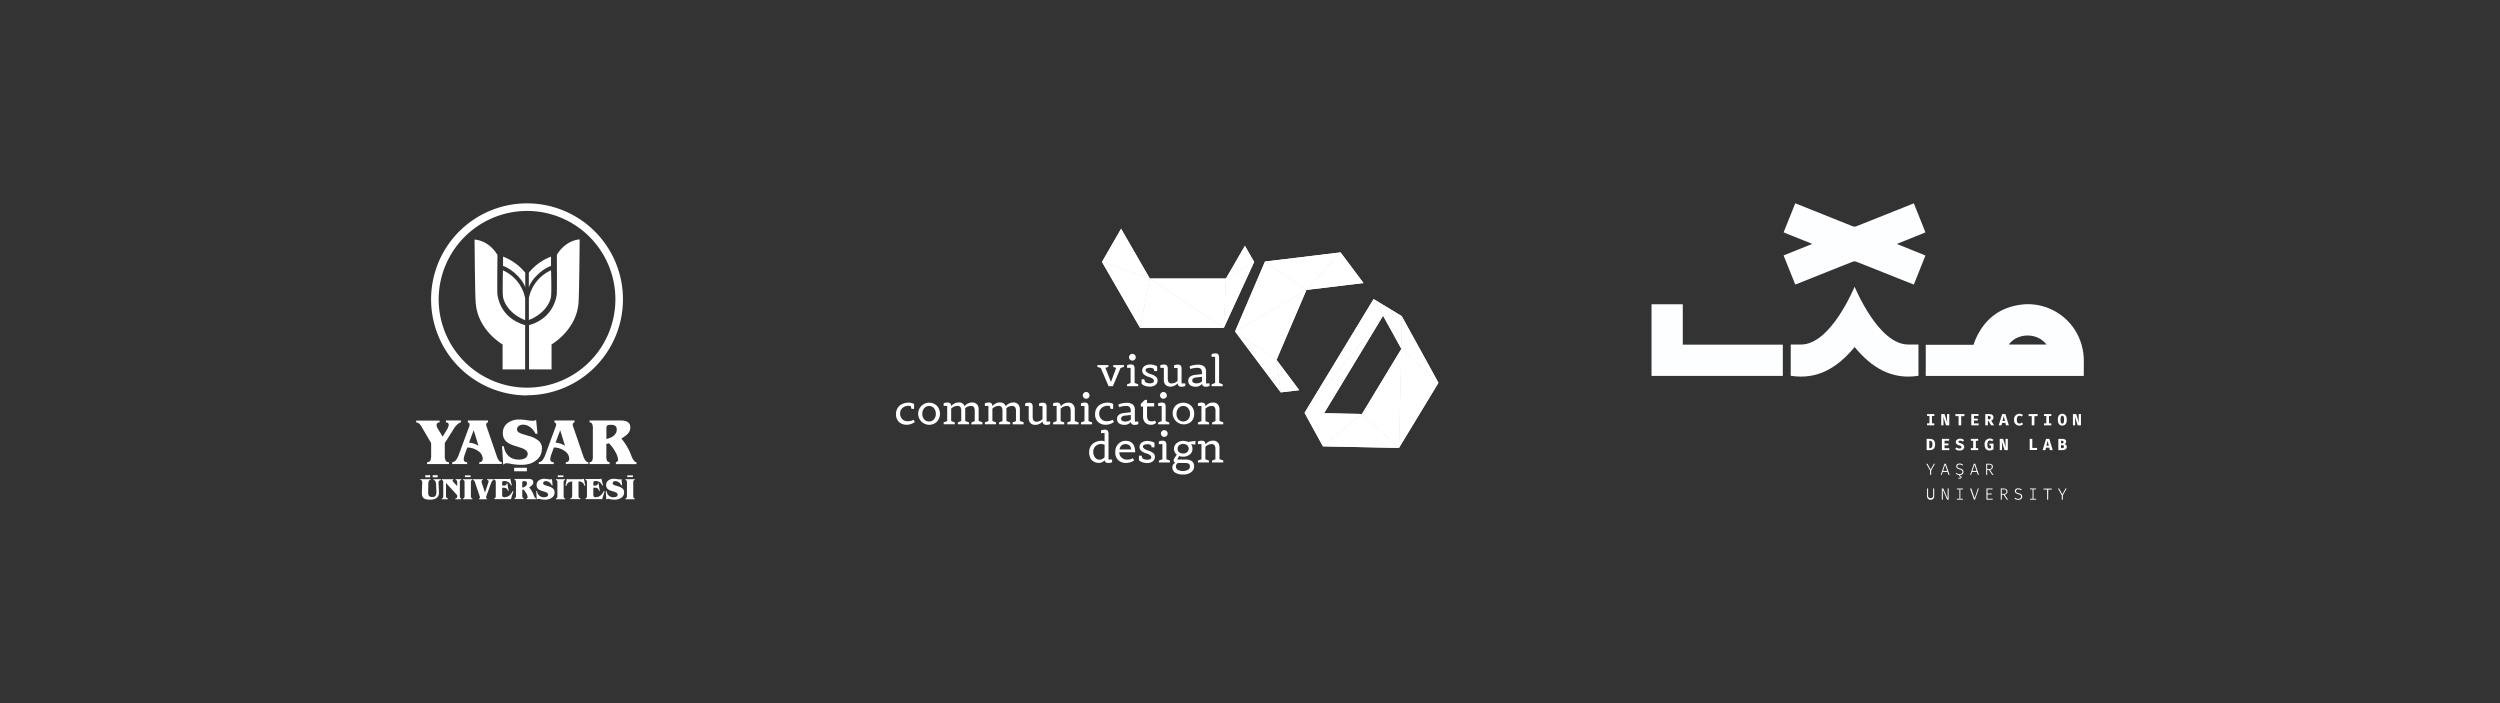 <svg xmlns="http://www.w3.org/2000/svg" viewBox="0 0 960 270"><rect x="0" y="0" width="960" height="270" fill="#333333" stroke="none"/><defs><style>.cls-1{fill:#fff;}.cls-2{isolation:isolate;}.cls-3{fill:#fdfeff;}</style></defs><g id="Layer_3" data-name="Layer 3"><g id="color"><polygon class="cls-1" points="423.16 100.58 430.5 87.85 441.52 106.97 423.16 100.58"/><polygon class="cls-1" points="470.76 106.97 478.04 94.39 481.6 100.58 470.76 106.97"/><polygon class="cls-1" points="441.52 106.97 470.76 106.97 469.96 125.89 441.52 106.97"/><polygon class="cls-1" points="441.52 106.97 469.96 125.89 437.78 125.89 441.52 106.97"/><polygon class="cls-1" points="423.16 100.58 441.52 106.97 437.78 125.89 423.16 100.58"/><polygon class="cls-1" points="470.76 106.97 481.6 100.58 469.96 125.89 470.76 106.97"/><polygon class="cls-1" points="474.26 127.31 490.18 138.18 491.8 150.68 474.26 127.31"/><polygon class="cls-1" points="490.18 138.18 498.9 149.82 491.8 150.68 490.18 138.18"/><polygon class="cls-1" points="474.26 127.31 501.67 111.33 490.18 138.18 474.26 127.31"/><polygon class="cls-1" points="501.67 111.33 485.76 100.43 474.26 127.31 501.67 111.33"/><polygon class="cls-1" points="485.76 100.43 514.76 96.92 501.67 111.33 485.76 100.43"/><polygon class="cls-1" points="501.67 111.33 514.76 96.92 523.57 108.68 501.67 111.33"/><polygon class="cls-1" points="527.46 114.84 531.11 121.24 538.27 121.39 527.46 114.84"/><polygon class="cls-1" points="531.11 121.24 527.46 114.84 500.94 158.52 531.11 121.24"/><polygon class="cls-1" points="500.94 158.52 531.11 121.24 508.45 158.66 500.94 158.52"/><polygon class="cls-1" points="531.11 121.24 538.27 121.39 538.13 133.97 531.11 121.24"/><polygon class="cls-1" points="538.13 133.97 538.27 121.39 552.36 146.99 538.13 133.97"/><polygon class="cls-1" points="538.13 133.97 552.36 146.99 537.21 171.99 538.13 133.97"/><polygon class="cls-1" points="538.13 133.97 537.21 171.99 522.98 158.99 538.13 133.97"/><polygon class="cls-1" points="508.01 171.4 522.98 158.99 537.21 171.99 508.01 171.4"/><polygon class="cls-1" points="500.94 158.52 522.98 158.99 508.01 171.4 500.94 158.52"/></g><g id="text"><g class="cls-2"><path class="cls-1" d="M421.45,140.19h4.16v.7l-1.12.39,2.12,5.39,2-5.39-1.12-.39v-.7h4.1v.7l-1.3.42-2.94,7h-1.65l-3-7-1.3-.42v-.7Z"/><path class="cls-1" d="M437.07,148.29H432.8v-.71l1.35-.53v-5.8H432.8v-1a3.22,3.22,0,0,1,1.47-.3,1.29,1.29,0,0,1,1.12.41,2,2,0,0,1,.3,1.21v5.48l1.38.53Zm-1.32-10.2a1.29,1.29,0,0,1-.92.39,1.2,1.2,0,0,1-.91-.39,1.26,1.26,0,0,1-.38-.91,1.2,1.2,0,0,1,.38-.91,1.27,1.27,0,0,1,.91-.39,1.23,1.23,0,0,1,.92.39,1.3,1.3,0,0,1,.38.91A1.23,1.23,0,0,1,435.75,138.09Z"/><path class="cls-1" d="M444.26,142.49h-1l-.23-.83a1.89,1.89,0,0,0-1.3-.41,3.48,3.48,0,0,0-1.36.23.68.68,0,0,0-.47.62.92.92,0,0,0,.36.71,2.27,2.27,0,0,0,.73.5c.24.12.71.27,1.33.5a4.31,4.31,0,0,1,1.56.86,1.76,1.76,0,0,1,.62,1.41,2,2,0,0,1-.85,1.77,3.43,3.43,0,0,1-1.95.62,5.85,5.85,0,0,1-1.89-.27,3.37,3.37,0,0,1-1.12-.56l-.32-.26v-1.74h1l.36,1s.08.09.26.18a3.33,3.33,0,0,0,1.53.38,2.62,2.62,0,0,0,1.18-.23.76.76,0,0,0,.42-.68,1.11,1.11,0,0,0-.45-.83,4.2,4.2,0,0,0-1.53-.71,5.35,5.35,0,0,1-1.8-.91,1.86,1.86,0,0,1-.73-1.41,2.11,2.11,0,0,1,.85-1.83,3.66,3.66,0,0,1,2.21-.62,5.07,5.07,0,0,1,1.33.18,5.93,5.93,0,0,1,1,.32l.35.18v1.83Z"/><path class="cls-1" d="M455.17,147.2v1a3.25,3.25,0,0,1-1.45.3,1.58,1.58,0,0,1-1.12-.33,1.64,1.64,0,0,1-.35-1,3.42,3.42,0,0,1-1.41,1,3.13,3.13,0,0,1-1.36.3,2.49,2.49,0,0,1-1.92-.71,2.7,2.7,0,0,1-.64-1.92v-4.59h-1.36v-1A3.35,3.35,0,0,1,447,140a1.29,1.29,0,0,1,1.12.41,2,2,0,0,1,.3,1.21v3.68a2.78,2.78,0,0,0,.32,1.45,1.26,1.26,0,0,0,1.15.47,3.07,3.07,0,0,0,1.42-.32,4.27,4.27,0,0,0,.88-.65v-4.95h-1.36v-1a3.43,3.43,0,0,1,1.48-.29,1.3,1.3,0,0,1,1.12.41,2,2,0,0,1,.29,1.21v5.6h1.42Z"/><path class="cls-1" d="M464.45,147.2v1a3,3,0,0,1-1.38.3,1.51,1.51,0,0,1-1.09-.3,1.14,1.14,0,0,1-.39-.85,2.85,2.85,0,0,1-2.36,1.15,3.64,3.64,0,0,1-2.21-.59,1.94,1.94,0,0,1-.73-1.65c0-1.36.94-2.15,2.83-2.33l2.44-.27v-.47a2.29,2.29,0,0,0-.38-1.44,1.54,1.54,0,0,0-1.24-.5,7.74,7.74,0,0,0-2.53.35l-.33.12-.29-1a4.82,4.82,0,0,1,1.38-.47,7.24,7.24,0,0,1,1.74-.21,3.73,3.73,0,0,1,2.48.68,2.53,2.53,0,0,1,.73,1.94v4.6Zm-6.28-1.86a1,1,0,0,0-.35.8.91.91,0,0,0,.41.77,2.1,2.1,0,0,0,1.12.29,3.13,3.13,0,0,0,2.21-.74V144.7l-2.38.26A2.14,2.14,0,0,0,458.17,145.34Z"/><path class="cls-1" d="M469.52,148.29h-4.27v-.71l1.35-.53V137h-1.35v-1a3.35,3.35,0,0,1,1.47-.29,1.28,1.28,0,0,1,1.12.41,2.18,2.18,0,0,1,.29,1.21v9.72l1.39.53Z"/></g><g class="cls-2"><path class="cls-1" d="M348.22,163.11a4.28,4.28,0,0,1-3-1.06,4,4,0,0,1-1.15-3.06,4.28,4.28,0,0,1,.45-2,3.79,3.79,0,0,1,1.14-1.38,5.6,5.6,0,0,1,3.25-1,4.31,4.31,0,0,1,1.06.12,2.7,2.7,0,0,1,.76.26l.27.15V157h-1l-.24-1a1.51,1.51,0,0,0-.88-.17,3.32,3.32,0,0,0-2.33.85,2.72,2.72,0,0,0-.91,2.12,3,3,0,0,0,.79,2.12,2.8,2.8,0,0,0,2.15.83,5.14,5.14,0,0,0,1.21-.15,2.42,2.42,0,0,0,.8-.29l.23-.12.47.85-.14.12a2.37,2.37,0,0,1-.39.24c-.2.11-.41.2-.62.29A4.48,4.48,0,0,1,348.22,163.11Z"/><path class="cls-1" d="M359.77,161.94a4.25,4.25,0,1,1,0-6.13,4.57,4.57,0,0,1,0,6.13Zm-4.86-.89a2.46,2.46,0,0,0,1.86.8,2.36,2.36,0,0,0,1.85-.8,3.1,3.1,0,0,0,.74-2.12,3.17,3.17,0,0,0-.74-2.18,2.43,2.43,0,0,0-3.71,0,3.17,3.17,0,0,0-.74,2.18A3,3,0,0,0,354.91,161.05Z"/><path class="cls-1" d="M377.28,162.94H373v-.71l1.3-.53v-3.89a2.72,2.72,0,0,0-.32-1.44,1.25,1.25,0,0,0-1.15-.48,3.07,3.07,0,0,0-2.24.92,1.68,1.68,0,0,1,.06.41v4.45l1.44.53v.71h-4.27v-.71l1.29-.53v-3.89a2.62,2.62,0,0,0-.32-1.44,1.24,1.24,0,0,0-1.15-.47,3.3,3.3,0,0,0-2.39,1.06v4.74l1.39.53v.71h-4.28v-.71l1.36-.53v-5.8h-1.36v-1a3.39,3.39,0,0,1,1.45-.29,1.49,1.49,0,0,1,1.12.35,1.56,1.56,0,0,1,.32,1.06,6.15,6.15,0,0,1,.68-.68,3.44,3.44,0,0,1,2.15-.76,2.21,2.21,0,0,1,2.33,1.44,3.64,3.64,0,0,1,2.83-1.44,2.47,2.47,0,0,1,1.92.71,2.84,2.84,0,0,1,.64,1.91v4.45l1.45.53v.77Z"/><path class="cls-1" d="M393.1,162.94h-4.27v-.71l1.3-.53v-3.89a2.62,2.62,0,0,0-.33-1.44,1.24,1.24,0,0,0-1.15-.48,3.08,3.08,0,0,0-2.24.92,1.68,1.68,0,0,1,.06.41v4.45l1.45.53v.71h-4.28v-.71l1.3-.53v-3.89a2.72,2.72,0,0,0-.32-1.44,1.24,1.24,0,0,0-1.15-.47,3.29,3.29,0,0,0-2.39,1.06v4.74l1.38.53v.71h-4.27v-.71l1.36-.53v-5.8h-1.36v-1a3.31,3.31,0,0,1,1.44-.29,1.46,1.46,0,0,1,1.12.35,1.56,1.56,0,0,1,.33,1.06,5.38,5.38,0,0,1,.68-.68,3.4,3.4,0,0,1,2.15-.76,2.22,2.22,0,0,1,2.33,1.44,3.61,3.61,0,0,1,2.83-1.44,2.43,2.43,0,0,1,1.91.71,2.84,2.84,0,0,1,.65,1.91v4.45l1.44.53v.77Z"/><path class="cls-1" d="M403.27,161.85v1a3.17,3.17,0,0,1-1.44.29,1.56,1.56,0,0,1-1.12-.32,1.6,1.6,0,0,1-.36-1,3.92,3.92,0,0,1-.5.5,3.15,3.15,0,0,1-.91.53,3.09,3.09,0,0,1-1.36.29,2.46,2.46,0,0,1-1.91-.7,2.66,2.66,0,0,1-.65-1.92v-4.6h-1.36v-1a3.43,3.43,0,0,1,1.48-.29,1.28,1.28,0,0,1,1.12.41,2,2,0,0,1,.29,1.21V160a2.78,2.78,0,0,0,.32,1.45,1.26,1.26,0,0,0,1.15.47,2.92,2.92,0,0,0,1.42-.33,3.46,3.46,0,0,0,.88-.65v-5H399v-1a3.22,3.22,0,0,1,1.47-.29,1.28,1.28,0,0,1,1.12.41,2,2,0,0,1,.3,1.21v5.6h1.41Z"/><path class="cls-1" d="M414.12,162.94h-4.28v-.71l1.3-.53v-3.89a2.62,2.62,0,0,0-.33-1.44,1.23,1.23,0,0,0-1.14-.48,3.3,3.3,0,0,0-2.39,1.07v4.74l1.38.53v.71h-4.27v-.71l1.36-.53v-5.81h-1.36v-1a3.31,3.31,0,0,1,1.44-.29A1.47,1.47,0,0,1,407,155a1.56,1.56,0,0,1,.33,1.06,5.38,5.38,0,0,1,.68-.68,3.51,3.51,0,0,1,2.21-.76,2.3,2.3,0,0,1,1.85.71,2.79,2.79,0,0,1,.65,1.91v4.45l1.45.53v.74Z"/><path class="cls-1" d="M419.36,162.94h-4.27v-.71l1.35-.53v-5.81h-1.35v-1a3.35,3.35,0,0,1,1.47-.29,1.28,1.28,0,0,1,1.12.41,2,2,0,0,1,.3,1.21v5.48l1.38.53ZM418,152.74a1.26,1.26,0,0,1-.91.38,1.2,1.2,0,0,1-.91-.38,1.27,1.27,0,0,1-.39-.91,1.23,1.23,0,0,1,.39-.92,1.3,1.3,0,0,1,.91-.38,1.23,1.23,0,0,1,.91.38,1.29,1.29,0,0,1,.39.92A1.32,1.32,0,0,1,418,152.74Z"/><path class="cls-1" d="M424.67,163.11a4.26,4.26,0,0,1-3-1.06,3.94,3.94,0,0,1-1.15-3.06,4.4,4.4,0,0,1,.44-2,3.92,3.92,0,0,1,1.15-1.38,5.55,5.55,0,0,1,3.24-1,4.21,4.21,0,0,1,1.06.12,2.79,2.79,0,0,1,.77.26l.27.15V157h-1l-.23-1a1.53,1.53,0,0,0-.89-.17,3.3,3.3,0,0,0-2.32.85,2.73,2.73,0,0,0-.92,2.12,3,3,0,0,0,.8,2.12,2.8,2.8,0,0,0,2.15.83,5.21,5.21,0,0,0,1.21-.15,2.26,2.26,0,0,0,.79-.29l.24-.12.47.85s-.09.06-.15.12a2.14,2.14,0,0,1-.38.24c-.21.11-.41.2-.62.29A4.6,4.6,0,0,1,424.67,163.11Z"/><path class="cls-1" d="M437.1,161.85v1a3,3,0,0,1-1.38.29,1.53,1.53,0,0,1-1.09-.29,1.16,1.16,0,0,1-.39-.85,2.84,2.84,0,0,1-2.35,1.14,3.6,3.6,0,0,1-2.21-.58,2,2,0,0,1-.74-1.65c0-1.36.94-2.16,2.83-2.33l2.44-.27v-.47a2.23,2.23,0,0,0-.38-1.44,1.49,1.49,0,0,0-1.24-.5,7.48,7.48,0,0,0-2.53.35l-.33.12-.29-1a5.24,5.24,0,0,1,1.38-.48,7.75,7.75,0,0,1,1.74-.2,3.68,3.68,0,0,1,2.48.68,2.53,2.53,0,0,1,.74,1.94v4.6ZM430.85,160a1,1,0,0,0-.35.8.88.88,0,0,0,.41.76,2,2,0,0,0,1.12.3,3.18,3.18,0,0,0,2.21-.74v-1.77l-2.38.27A1.83,1.83,0,0,0,430.85,160Z"/><path class="cls-1" d="M440.87,161.29a1.67,1.67,0,0,0,1.3.5,3.18,3.18,0,0,0,1.42-.27l.32.83c0,.06-.12.12-.18.2a2.36,2.36,0,0,1-.62.36,2.45,2.45,0,0,1-1.06.2,3.1,3.1,0,0,1-2.3-.82,3.46,3.46,0,0,1-.82-2.45V156.1h-.86v-1l1.57-1.56h.82v1.23h2.74v1.3h-2.74v3.3A3.3,3.3,0,0,0,440.87,161.29Z"/><path class="cls-1" d="M449,162.94h-4.28v-.71l1.36-.53v-5.81h-1.36v-1a3.43,3.43,0,0,1,1.48-.29,1.28,1.28,0,0,1,1.12.41,2,2,0,0,1,.29,1.21v5.48l1.39.53Zm-1.33-10.2a1.26,1.26,0,0,1-.91.38,1.22,1.22,0,0,1-.92-.38,1.3,1.3,0,0,1-.38-.91,1.25,1.25,0,0,1,.38-.92,1.33,1.33,0,0,1,.92-.38,1.23,1.23,0,0,1,.91.38,1.28,1.28,0,0,1,.38.92A1.2,1.2,0,0,1,447.71,152.74Z"/><path class="cls-1" d="M457.38,161.94a4.3,4.3,0,0,1-6-6.13,4.42,4.42,0,0,1,6,0,4.15,4.15,0,0,1,1.18,3.06A4,4,0,0,1,457.38,161.94Zm-4.86-.89a2.55,2.55,0,0,0,3.71,0,3.1,3.1,0,0,0,.74-2.12,3.17,3.17,0,0,0-.74-2.18,2.43,2.43,0,0,0-3.71,0,3.12,3.12,0,0,0-.74,2.18A3.05,3.05,0,0,0,452.52,161.05Z"/><path class="cls-1" d="M469.73,162.94h-4.28v-.71l1.3-.53v-3.89a2.72,2.72,0,0,0-.32-1.44,1.25,1.25,0,0,0-1.15-.48,3.3,3.3,0,0,0-2.39,1.07v4.74l1.38.53v.71H460v-.71l1.36-.53v-5.81H460v-1a3.31,3.31,0,0,1,1.44-.29,1.46,1.46,0,0,1,1.12.35,1.56,1.56,0,0,1,.33,1.06,5.38,5.38,0,0,1,.68-.68,3.51,3.51,0,0,1,2.21-.76,2.3,2.3,0,0,1,1.85.71,2.79,2.79,0,0,1,.65,1.91v4.45l1.45.53v.74Z"/></g><g class="cls-2"><path class="cls-1" d="M427.05,176.49v1a3.13,3.13,0,0,1-1.38.29,1.84,1.84,0,0,1-1.09-.26,1.19,1.19,0,0,1-.42-.83,2.62,2.62,0,0,1-2.32,1.06,3.74,3.74,0,0,1-2.39-.88,2.83,2.83,0,0,1-.88-1.3,4.91,4.91,0,0,1-.33-1.94,4.4,4.4,0,0,1,.44-2,3.83,3.83,0,0,1,1.15-1.38,5.48,5.48,0,0,1,3.21-1,3.2,3.2,0,0,1,1.12.23v-3.18h-1.38v-1a3.22,3.22,0,0,1,1.47-.3,1.29,1.29,0,0,1,1.12.41,2.19,2.19,0,0,1,.3,1.21v9.84h1.38Zm-4-6a3.33,3.33,0,0,0-2.33.8,2.81,2.81,0,0,0-.89,2.21,3.17,3.17,0,0,0,.71,2.21,2,2,0,0,0,1.53.79,2.38,2.38,0,0,0,2.1-1v-4.74A4.25,4.25,0,0,0,423,170.54Z"/><path class="cls-1" d="M432.42,177.76a4.18,4.18,0,0,1-3-1.06,3.92,3.92,0,0,1-1.15-3.06,4.2,4.2,0,0,1,1.18-3.19,3.69,3.69,0,0,1,2.74-1.18c2.48,0,3.71,1.48,3.71,4.4h-6.07v.08a2.57,2.57,0,0,0,.83,1.95,3,3,0,0,0,2.21.79,4.89,4.89,0,0,0,1.15-.14,1.87,1.87,0,0,0,.76-.3l.24-.12.47.86s-.09.06-.15.12a2.32,2.32,0,0,1-.38.23,4.3,4.3,0,0,1-.65.3A5.7,5.7,0,0,1,432.42,177.76Zm1.29-6.69a2.13,2.13,0,0,0-1.5-.53,2.4,2.4,0,0,0-1.53.5,2.47,2.47,0,0,0-.77,1.56h4.45A2.11,2.11,0,0,0,433.71,171.07Z"/><path class="cls-1" d="M443.29,171.78h-1L442,171a1.84,1.84,0,0,0-1.29-.41,3.28,3.28,0,0,0-1.36.24.66.66,0,0,0-.47.62.92.92,0,0,0,.35.7,2.16,2.16,0,0,0,.74.5c.24.12.71.27,1.33.51a4.38,4.38,0,0,1,1.56.85,1.78,1.78,0,0,1,.62,1.41,2,2,0,0,1-.86,1.77,3.35,3.35,0,0,1-1.94.62,6.16,6.16,0,0,1-1.89-.26,3.8,3.8,0,0,1-1.12-.56l-.32-.27v-1.74h1l.35,1s.09.09.27.18a3.21,3.21,0,0,0,1.53.38,2.52,2.52,0,0,0,1.18-.23.74.74,0,0,0,.41-.68,1.08,1.08,0,0,0-.44-.82,3.9,3.9,0,0,0-1.53-.71,5.36,5.36,0,0,1-1.8-.92,1.87,1.87,0,0,1-.74-1.41,2.14,2.14,0,0,1,.86-1.83,3.64,3.64,0,0,1,2.21-.62,5,5,0,0,1,1.32.18,5.67,5.67,0,0,1,1,.33l.35.17v1.83Z"/><path class="cls-1" d="M449.3,177.58H445v-.7l1.36-.53v-5.81H445v-1a3.22,3.22,0,0,1,1.47-.3,1.27,1.27,0,0,1,1.12.42,1.93,1.93,0,0,1,.3,1.21v5.48l1.38.53ZM448,167.39a1.33,1.33,0,0,1-.92.38,1.23,1.23,0,0,1-.91-.38,1.28,1.28,0,0,1-.38-.92,1.21,1.21,0,0,1,.38-.91,1.32,1.32,0,0,1,.91-.38,1.25,1.25,0,0,1,.92.38,1.32,1.32,0,0,1,.38.91A1.25,1.25,0,0,1,448,167.39Z"/><path class="cls-1" d="M457.91,172.34a2.71,2.71,0,0,1-1.06,2.21,3.93,3.93,0,0,1-2.54.82,4.32,4.32,0,0,1-1.53-.26l-.74,1.35h3.16a3.94,3.94,0,0,1,2.53.68,2.39,2.39,0,0,1,.8,2,2.75,2.75,0,0,1-1.12,2.18,5,5,0,0,1-3.16.88,5.23,5.23,0,0,1-3.06-.76,2.34,2.34,0,0,1-1-2,1.76,1.76,0,0,1,1.18-1.71.92.92,0,0,1-.68-1l.06-.41c.62-.95,1-1.53,1.12-1.74a2.83,2.83,0,0,1,0-4.42,3.91,3.91,0,0,1,2.53-.86,4.23,4.23,0,0,1,1.8.39l2.86-.39-.06,1.42-1.65-.15A2.8,2.8,0,0,1,457.91,172.34Zm-6.34,6.87a1.43,1.43,0,0,0,.68,1.2,4.43,4.43,0,0,0,3.95,0,1.44,1.44,0,0,0,.74-1.29c0-.89-.56-1.33-1.71-1.33l-2.89,0A1.41,1.41,0,0,0,451.57,179.21Zm2.74-5.07a2.26,2.26,0,0,0,1.59-.53,1.79,1.79,0,0,0,0-2.6,2.55,2.55,0,0,0-3.15,0,1.84,1.84,0,0,0-.56,1.3,1.73,1.73,0,0,0,.56,1.3A2.12,2.12,0,0,0,454.31,174.14Z"/><path class="cls-1" d="M469.7,177.58h-4.28v-.7l1.3-.53v-3.89a2.78,2.78,0,0,0-.32-1.45,1.26,1.26,0,0,0-1.15-.47,3.33,3.33,0,0,0-2.39,1.06v4.75l1.38.53v.7H460v-.7l1.36-.53v-5.81H460v-1a3.19,3.19,0,0,1,1.45-.3,1.45,1.45,0,0,1,1.12.36,1.6,1.6,0,0,1,.32,1.06,4.79,4.79,0,0,1,.68-.68,3.54,3.54,0,0,1,2.21-.77,2.33,2.33,0,0,1,1.85.71,2.8,2.8,0,0,1,.65,1.92v4.45l1.45.53v.73Z"/></g></g><g id="only_border" data-name="only border"><polygon class="cls-1" points="423.16 100.58 430.5 87.85 441.52 106.97 423.16 100.58"/><polygon class="cls-1" points="470.76 106.97 478.04 94.39 481.6 100.58 470.76 106.97"/><polygon class="cls-1" points="441.52 106.97 470.76 106.97 469.96 125.89 441.52 106.97"/><polygon class="cls-1" points="441.52 106.97 469.96 125.89 437.78 125.89 441.52 106.97"/><polygon class="cls-1" points="423.16 100.58 441.52 106.97 437.78 125.89 423.16 100.58"/><polygon class="cls-1" points="470.76 106.97 481.6 100.58 469.96 125.89 470.76 106.97"/><polygon class="cls-1" points="474.26 127.31 490.18 138.18 491.8 150.68 474.26 127.31"/><polygon class="cls-1" points="490.18 138.18 498.9 149.82 491.8 150.68 490.18 138.18"/><polygon class="cls-1" points="474.26 127.31 501.67 111.33 490.18 138.18 474.26 127.31"/><polygon class="cls-1" points="501.67 111.33 485.76 100.43 474.26 127.31 501.67 111.33"/><polygon class="cls-1" points="485.76 100.43 514.76 96.92 501.67 111.33 485.76 100.43"/><polygon class="cls-1" points="501.67 111.33 514.76 96.92 523.57 108.68 501.67 111.33"/><polygon class="cls-1" points="527.46 114.84 531.11 121.24 538.27 121.39 527.46 114.84"/><polygon class="cls-1" points="531.11 121.24 527.46 114.84 500.94 158.52 531.11 121.24"/><polygon class="cls-1" points="500.94 158.52 531.11 121.24 508.45 158.66 500.94 158.52"/><polygon class="cls-1" points="531.11 121.24 538.27 121.39 538.13 133.97 531.11 121.24"/><polygon class="cls-1" points="538.13 133.97 538.27 121.39 552.36 146.99 538.13 133.97"/><polygon class="cls-1" points="538.13 133.97 552.36 146.99 537.21 171.99 538.13 133.97"/><polygon class="cls-1" points="538.13 133.97 537.21 171.99 522.98 158.99 538.13 133.97"/><polygon class="cls-1" points="508.01 171.4 522.98 158.99 537.21 171.99 508.01 171.4"/><polygon class="cls-1" points="500.94 158.52 522.98 158.99 508.01 171.4 500.94 158.52"/></g><path class="cls-1" d="M202.38,81A33.93,33.93,0,1,1,168.45,115,34,34,0,0,1,202.38,81m0,70.77A36.84,36.84,0,1,0,165.54,115a36.88,36.88,0,0,0,36.84,36.84"/><path class="cls-1" d="M193,132.26v9.6h8.65v-17c-9.72-2.78-10.46-11-10.63-11.64s0-15.33,0-15.33C187.43,92,182.23,92,182.23,92s.15,20.83.44,24.39c.84,10.52,10.35,15.91,10.35,15.91"/><path class="cls-1" d="M201.66,122.89v-8.38a14.88,14.88,0,0,0-8.52-10.69s-.24,7.86,0,10,2.34,6.66,8.52,9.11"/><path class="cls-1" d="M201.69,110.58v-5.87a20.4,20.4,0,0,0-8.52-6.17v3.57c4.41,1.58,8.28,6.37,8.52,8.47"/><path class="cls-1" d="M210,120.93a15.23,15.23,0,0,1-6.85,3.91v17h8.65v-9.6s9.51-5.39,10.35-15.91c.28-3.56.44-24.39.44-24.39s-5.2.06-8.76,5.91c0,0,.11,14.64-.05,15.33a14.09,14.09,0,0,1-3.78,7.73"/><path class="cls-1" d="M203.09,114.51v8.38c6.18-2.45,8.28-7,8.52-9.11s0-10,0-10a14.92,14.92,0,0,0-8.52,10.69"/><path class="cls-1" d="M211.59,102.11V98.54a20.31,20.31,0,0,0-8.52,6.17v5.87c.25-2.1,4.11-6.89,8.53-8.47"/><path class="cls-1" d="M180.11,170l1.78-4.81,1.86,6a7.56,7.56,0,0,0-3.64-1.2m3.92,7.47v.7h8.67v-.7a1.34,1.34,0,0,1-1-.48,6.18,6.18,0,0,1-1-2l-3.87-11.25-.13-.48a1,1,0,0,1,0-.33.89.89,0,0,1,.69-.75v-.7h-7.73v.7c.51.28.68.45.68.83l-.05.35-.1.38-3.92,10.62a8.87,8.87,0,0,1-1.24,2.44,2.47,2.47,0,0,1-1.38.7v.7h5.75v-.7a1.46,1.46,0,0,1-1-.3,1.1,1.1,0,0,1-.33-.88,7.27,7.27,0,0,1,.38-1.7l1-2.76a6.43,6.43,0,0,1,2.34.4,6.8,6.8,0,0,1,1.89,1,3.53,3.53,0,0,1,1.68,2.85,1.29,1.29,0,0,1-1.3,1.41"/><path class="cls-1" d="M213.33,170l1.78-4.81,1.86,6a7.56,7.56,0,0,0-3.64-1.2m3.92,7.47v.7h8.67v-.7a1.34,1.34,0,0,1-1-.48,6.35,6.35,0,0,1-1-2l-3.86-11.25-.13-.48a1,1,0,0,1,0-.33.88.88,0,0,1,.69-.75v-.7h-7.73v.7c.51.28.68.45.68.83l-.05.35-.1.38-3.92,10.62a8.87,8.87,0,0,1-1.24,2.44,2.47,2.47,0,0,1-1.38.7v.7h5.75v-.7a1.46,1.46,0,0,1-1-.3,1.1,1.1,0,0,1-.33-.88,7.27,7.27,0,0,1,.38-1.7l1-2.76a6.43,6.43,0,0,1,2.34.4,6.8,6.8,0,0,1,1.89,1,3.54,3.54,0,0,1,1.67,2.85,1.29,1.29,0,0,1-1.29,1.41"/><path class="cls-1" d="M232.86,168.57v-4.06c0-1.23.44-1.38,1.76-1.38,1.55,0,2.21.55,2.21,1.83,0,1.73-1.45,3.08-4,3.61m9.62,6.56,0-.1a22.14,22.14,0,0,0-3.84-6.62c2.54-1.53,3.43-2.65,3.43-4.26,0-1.83-1.22-2.68-3.69-2.68H226.4v.7a1.35,1.35,0,0,1,1,.61,4.52,4.52,0,0,1,.25,2v10.16a4.85,4.85,0,0,1-.25,2,1.27,1.27,0,0,1-1,.55v.7h7.69v-.7a1.35,1.35,0,0,1-1-.55,5,5,0,0,1-.26-2v-4.44l1-.3a14.44,14.44,0,0,1,2.52,3.43,7,7,0,0,1,1,2.86.88.88,0,0,1-.18.6,3.37,3.37,0,0,1-.68.43v.7h7.91v-.7c-.69-.1-1.32-.88-1.91-2.36"/><path class="cls-1" d="M165.56,170.14v4.44a5.18,5.18,0,0,1-.33,2.33,1.39,1.39,0,0,1-1.25.58v.7h8.42v-.7a1.53,1.53,0,0,1-1.27-.6,5.08,5.08,0,0,1-.33-2.31v-4.46l3.38-5.34a8,8,0,0,1,1.37-1.75,3.86,3.86,0,0,1,1.43-.86v-.7h-5.75v.7c.74.1,1.09.35,1.09,1a4.48,4.48,0,0,1-.76,1.88L170,167.69l-1.83-3a3.25,3.25,0,0,1-.53-1.43,1,1,0,0,1,.3-.76,1.16,1.16,0,0,1,.87-.3v-.7h-9v.7c.89.13,1.43.56,2.11,1.73Z"/><rect class="cls-1" x="197.44" y="179.62" width="4.88" height="1.35"/><path class="cls-1" d="M208.13,172.45a4.09,4.09,0,0,0-1.07-3,9.65,9.65,0,0,0-4.15-2.08l-2.13-.65a6.79,6.79,0,0,1-1.81-.83,1.44,1.44,0,0,1-.43-1.06c0-1,1-1.75,2.36-1.75,1.86,0,3.59,1.25,4.79,3.53l.71-.09-.54-5.32a2.17,2.17,0,0,1-1.19.4,16.9,16.9,0,0,1-2.34-.25,19.6,19.6,0,0,0-2.77-.25,7.3,7.3,0,0,0-4.74,1.43,4.66,4.66,0,0,0-1.73,3.79c0,2.37,1.35,3.83,4.23,4.76l2,.65.49.15c1.88.58,2.82,1.38,2.82,2.38,0,1.4-1.25,2.23-3.38,2.23-3.18,0-5.27-1.85-5.78-5.14l-.69,0,.44,7.07c.86-.56,1.09-.53,1.42-.53s.89.1,2,.3a18.72,18.72,0,0,0,3.1.3h.43a11.26,11.26,0,0,0,3.44-.48,7.68,7.68,0,0,0,2.21-1.2,5.28,5.28,0,0,0,2.24-4.41"/><path class="cls-1" d="M240.18,184.31a.62.62,0,0,1,.45.28,2.13,2.13,0,0,1,.12.91v4.69a2.27,2.27,0,0,1-.12.94.58.58,0,0,1-.45.26v.32h3.55v-.32a.61.61,0,0,1-.44-.26,2.34,2.34,0,0,1-.12-.94V185.5a2.13,2.13,0,0,1,.12-.92.56.56,0,0,1,.44-.27V184h-3.55Z"/><path class="cls-1" d="M210.6,186.72l-1-.3a3.13,3.13,0,0,1-.83-.38.66.66,0,0,1-.2-.49c0-.48.45-.81,1.09-.81a2.61,2.61,0,0,1,2.21,1.63l.33,0-.25-2.46a1,1,0,0,1-.55.19,8.65,8.65,0,0,1-1.08-.12,8.91,8.91,0,0,0-1.28-.12,3.37,3.37,0,0,0-2.19.66,2.15,2.15,0,0,0-.8,1.75c0,1.1.62,1.78,1.95,2.2l.94.3.23.07c.87.27,1.3.64,1.3,1.1,0,.65-.58,1-1.56,1a2.54,2.54,0,0,1-2.67-2.38h-.32l.2,3.27c.4-.26.51-.25.66-.25s.41,0,.94.14a8.29,8.29,0,0,0,1.5.14,4.43,4.43,0,0,0,2.74-.77,2.43,2.43,0,0,0,1-2,1.9,1.9,0,0,0-.5-1.38,4.43,4.43,0,0,0-1.91-1"/><path class="cls-1" d="M166.45,184.31a.93.93,0,0,1,.73.47,3.59,3.59,0,0,1,.28,1.65l.11,1.95v.48c0,1.47-.47,2-1.59,2s-1.56-.53-1.56-1.64v-.48a.54.54,0,0,1,0-.11v-.24l.06-2.39a3,3,0,0,1,.21-1.33.81.81,0,0,1,.66-.41V184h-3.94v.32a.66.66,0,0,1,.57.22,1.76,1.76,0,0,1,.15.89v.17l-.12,2.92c0,.14,0,.28,0,.43v.47c0,1.76.89,2.46,3.11,2.46s3.45-.9,3.45-2.8c0-.47-.06-.89-.06-1.34l0-.12-.11-1.81a.62.62,0,0,1,0-.21v-.27a.93.93,0,0,1,.88-1V184h-2.79Z"/><path class="cls-1" d="M237.3,186.72l-1-.3a3.24,3.24,0,0,1-.84-.38.66.66,0,0,1-.2-.49c0-.48.45-.81,1.1-.81a2.64,2.64,0,0,1,2.21,1.63l.33,0-.25-2.46a1,1,0,0,1-.55.19,8.75,8.75,0,0,1-1.09-.12,8.79,8.79,0,0,0-1.28-.12,3.36,3.36,0,0,0-2.18.66,2.15,2.15,0,0,0-.8,1.75c0,1.1.62,1.78,1.95,2.2l.94.3.22.07c.87.27,1.31.64,1.31,1.1,0,.65-.58,1-1.57,1a2.53,2.53,0,0,1-2.66-2.38h-.32l.2,3.27c.4-.26.5-.25.66-.25s.41,0,.94.14a8.21,8.21,0,0,0,1.5.14,4.43,4.43,0,0,0,2.74-.77,2.45,2.45,0,0,0,1-2,1.89,1.89,0,0,0-.49-1.38,4.49,4.49,0,0,0-1.92-1"/><rect class="cls-1" x="240.88" y="182.55" width="2.17" height="0.65"/><path class="cls-1" d="M228.86,190.94a1.16,1.16,0,0,1-.81-.21,1.34,1.34,0,0,1-.21-.89v-2.55h.6c.92,0,1.37.33,1.66,1.32l.24-.06-.51-3h-.23a1.17,1.17,0,0,1-.28.7,1.26,1.26,0,0,1-.83.19h-.65v-.8c0-.75.19-.92.81-.92a2.82,2.82,0,0,1,1.61.43,2.77,2.77,0,0,1,1,1.27l.31-.05-.66-2.67a.75.75,0,0,1-.67.24h-5.41v.32a.67.67,0,0,1,.45.28,2.19,2.19,0,0,1,.11.91v4.69a2.33,2.33,0,0,1-.11.94.62.62,0,0,1-.45.26v.32h5.73a1.06,1.06,0,0,1,.62.13l1-3.15-.31-.06c-.79,1.58-1.76,2.31-3,2.31"/><path class="cls-1" d="M223.66,184H218.2a.9.9,0,0,1-.53-.13l-.54,2.67.33.06a2.08,2.08,0,0,1,2.11-1.68h.15V190c0,1.09-.19,1.35-.73,1.35v.32h3.89v-.32a.62.62,0,0,1-.58-.28,2.46,2.46,0,0,1-.15-1.07v-5.13h.15a2.09,2.09,0,0,1,2.12,1.68l.33-.06-.56-2.67a.79.79,0,0,1-.53.13"/><path class="cls-1" d="M213.48,184.31a.62.62,0,0,1,.44.28,2,2,0,0,1,.12.91v4.69a2.11,2.11,0,0,1-.12.94.58.58,0,0,1-.44.26v.32H217v-.32a.61.61,0,0,1-.45-.26,2.34,2.34,0,0,1-.12-.94V185.5a2.13,2.13,0,0,1,.12-.92.56.56,0,0,1,.45-.27V184h-3.55Z"/><path class="cls-1" d="M200.55,187.26v-1.87c0-.57.2-.64.81-.64s1,.26,1,.85c0,.8-.67,1.42-1.83,1.66m4.44,3,0-.05a10.08,10.08,0,0,0-1.78-3.06c1.18-.7,1.59-1.22,1.59-2s-.56-1.24-1.7-1.24h-5.52v.32a.62.62,0,0,1,.45.28,2.13,2.13,0,0,1,.12.91v4.7a2.25,2.25,0,0,1-.12.93.58.58,0,0,1-.45.26v.32h3.55v-.32a.61.61,0,0,1-.44-.26,2.31,2.31,0,0,1-.12-.93v-2.06L201,188a6.37,6.37,0,0,1,1.16,1.58,3.16,3.16,0,0,1,.46,1.32.41.41,0,0,1-.08.28,1.64,1.64,0,0,1-.32.2v.32h3.66v-.32c-.32,0-.62-.41-.89-1.09"/><rect class="cls-1" x="166.16" y="182.47" width="1.89" height="0.83"/><path class="cls-1" d="M175,184.31a.65.65,0,0,1,.45.28,2.13,2.13,0,0,1,.12.91v1.18L174,185a.91.91,0,0,1-.15-.21.39.39,0,0,1-.06-.2.35.35,0,0,1,.27-.31V184h-4.41v.32a.67.67,0,0,1,.45.28,2.19,2.19,0,0,1,.11.91v4.69a2.33,2.33,0,0,1-.11.94.62.62,0,0,1-.45.26v.32H172v-.32a.75.75,0,0,1-.58-.29,2.18,2.18,0,0,1-.16-1.06v-4.61l4.31,4.75v.27a1.2,1.2,0,0,1-.16.75.74.74,0,0,1-.57.19v.32h2.3v-.32a.65.65,0,0,1-.45-.26,2.4,2.4,0,0,1-.11-.94V185.5a2.18,2.18,0,0,1,.11-.92.6.6,0,0,1,.45-.27V184H175Z"/><rect class="cls-1" x="163.31" y="182.47" width="1.89" height="0.83"/><rect class="cls-1" x="178.53" y="182.55" width="2.17" height="0.65"/><path class="cls-1" d="M193.84,190.94a1.16,1.16,0,0,1-.81-.21,1.34,1.34,0,0,1-.21-.89v-2.55h.6c.93,0,1.37.33,1.67,1.32l.23-.06-.5-3h-.24a1.17,1.17,0,0,1-.28.7,1.22,1.22,0,0,1-.82.19h-.66v-.8c0-.75.2-.92.81-.92a2.78,2.78,0,0,1,1.61.43,2.71,2.71,0,0,1,1,1.27l.31-.05-.66-2.67a.75.75,0,0,1-.67.24h-5.41v.32a.62.62,0,0,1,.45.28,2.13,2.13,0,0,1,.12.91v4.69a2.27,2.27,0,0,1-.12.94.58.58,0,0,1-.45.26v.32h5.73a1,1,0,0,1,.62.13l1-3.15-.3-.06c-.79,1.58-1.77,2.31-3,2.31"/><rect class="cls-1" x="214.17" y="182.55" width="2.18" height="0.65"/><path class="cls-1" d="M187.07,184.31c.41.09.55.22.55.53l-.06.32-.18.59-1.15,3.41-1.1-3.38c-.09-.23-.12-.42-.17-.57a2.74,2.74,0,0,1-.06-.34.56.56,0,0,1,.49-.56V184h-3.73v.32c.36.08.55.29.82,1.12l1.65,4.92.08.24a1.52,1.52,0,0,1,.11.4.42.42,0,0,1-.37.4v.32h3v-.32a.4.4,0,0,1-.3-.36.54.54,0,0,1,0-.19l.11-.33,1.66-4.59.12-.32c.27-.77.61-1.2,1-1.29V184h-2.56Z"/><path class="cls-1" d="M177.83,184.31a.62.62,0,0,1,.45.28,2.19,2.19,0,0,1,.11.91v4.69a2.33,2.33,0,0,1-.11.94.58.58,0,0,1-.45.26v.32h3.55v-.32a.61.61,0,0,1-.44-.26,2.17,2.17,0,0,1-.12-.94V185.5a2,2,0,0,1,.12-.92.56.56,0,0,1,.44-.27V184h-3.55Z"/><path class="cls-3" d="M739.49,144.3V132.41h18.34c.24-.62.41-1.25.65-1.81,3.6-8.41,10-13.08,19.12-13.76A21.45,21.45,0,0,1,799.71,134a21,21,0,0,1,.45,3.36c.06,2.29,0,7,0,7h-60.7Zm46.37-12c-3.8-4.9-11.44-4.31-14.45,0Z"/><path class="cls-3" d="M689.37,109.23c-1.49-3.72-3-7.41-4.46-11.15l11-4.43c-3.78-1.52-7.38-2.94-11-4.43,1.48-3.75,3-7.4,4.46-11.15.44.18.86.33,1.25.48,7,2.79,13.91,5.59,20.86,8.35a2,2,0,0,0,1.31,0c7.11-2.79,14.18-5.65,21.26-8.47.26-.09.5-.21.86-.33,1.49,3.72,3,7.4,4.46,11.15l-11,4.43,11,4.43-4.46,11.17-6.12-2.43c-5.36-2.14-10.68-4.28-16-6.36a2,2,0,0,0-1.31,0c-7.16,2.82-14.32,5.7-21.49,8.56A4.91,4.91,0,0,0,689.37,109.23Z"/><path class="cls-3" d="M634.19,116.84h12v15.51h38.41v12H634.19Z"/><path class="cls-3" d="M712.14,133.3c-6.42,7.73-14.06,12.64-24.5,11v-12h3.93c11.5,0,20.33-21.73,20.6-22.17.27.44,9.09,22.17,20.6,22.17h3.92v12c-10.46,1.64-18.07-3.27-24.49-11Z"/><path class="cls-3" d="M742.76,159.75h-.89v2.82h.89v.76H740v-.76h.9v-2.82H740V159h2.81Z"/><path class="cls-3" d="M746.15,159.85a13.79,13.79,0,0,1,.15,1.85v1.63h-.87V159h1.28l1.1,3.47a10.63,10.63,0,0,1-.15-1.81V159h.86v4.33h-1.24Z"/><path class="cls-3" d="M753.1,163.33h-1v-3.54h-1.22V159h3.5l-.1.79H753.1Z"/><path class="cls-3" d="M758,160.78h1.49v.71H758v1.1h1.8v.74h-2.83V159h2.83l-.11.73H758Z"/><path class="cls-3" d="M764.6,161.51l1.13,1.82h-1.16l-.94-1.66h-.28v1.66h-1V159h1.36c1.18,0,1.78.42,1.78,1.32A1.25,1.25,0,0,1,764.6,161.51Zm-.92-1.79h-.33V161h.38c.44,0,.68-.19.68-.65S764.16,159.72,763.68,159.72Z"/><path class="cls-3" d="M768.81,162.39l-.23.94h-1.07l1.32-4.33h1.24l1.33,4.33h-1.1l-.23-.94Zm1.1-.73-.47-1.92-.47,1.92Z"/><path class="cls-3" d="M776.82,159.37l-.5.6a1.38,1.38,0,0,0-.86-.32c-.55,0-1,.45-1,1.51s.41,1.48,1,1.48a1.36,1.36,0,0,0,.94-.39l.46.6a2,2,0,0,1-1.45.58,2,2,0,0,1-2-2.27,2.09,2.09,0,0,1,3.41-1.79Z"/><path class="cls-3" d="M781.19,163.33h-1v-3.54H779V159h3.5l-.1.79h-1.16Z"/><path class="cls-3" d="M787.71,159.75h-.89v2.82h.89v.76H784.9v-.76h.89v-2.82h-.89V159h2.81Z"/><path class="cls-3" d="M791.92,163.43c-1.13,0-1.72-.86-1.72-2.27s.59-2.27,1.72-2.27,1.73.87,1.73,2.27S793.06,163.43,791.92,163.43Zm0-3.79c-.48,0-.68.46-.68,1.52s.2,1.53.68,1.53.68-.48.68-1.53S792.41,159.64,791.92,159.64Z"/><path class="cls-3" d="M796.71,159.85a13.79,13.79,0,0,1,.15,1.85v1.63H796V159h1.27l1.1,3.47a11.79,11.79,0,0,1-.15-1.81V159h.87v4.33h-1.24Z"/><path class="cls-3" d="M741,172.84h-1.17v-4.32h1.09c1.11,0,2.17.35,2.17,2.14S742.05,172.84,741,172.84Zm.07-3.58h-.22v2.84h.22c.57,0,1-.31,1-1.44S741.6,169.26,741.05,169.26Z"/><path class="cls-3" d="M746.71,170.29h1.5V171h-1.5v1.1h1.8v.74h-2.82v-4.32h2.82l-.1.73h-1.7Z"/><path class="cls-3" d="M752.51,173a2.29,2.29,0,0,1-1.71-.63l.52-.57a1.69,1.69,0,0,0,1.16.44c.43,0,.72-.2.72-.53s-.18-.47-.78-.65c-1-.31-1.4-.69-1.4-1.35s.73-1.26,1.63-1.26a2.17,2.17,0,0,1,1.55.57l-.48.55a1.55,1.55,0,0,0-1-.36c-.39,0-.65.14-.65.42s.2.39.88.6,1.31.6,1.31,1.39S753.61,173,752.51,173Z"/><path class="cls-3" d="M759.62,169.27h-.89v2.82h.89v.75h-2.81v-.75h.89v-2.82h-.89v-.75h2.81Z"/><path class="cls-3" d="M762.1,170.67a2,2,0,0,1,2-2.27,1.88,1.88,0,0,1,1.38.54l-.54.56a1.12,1.12,0,0,0-.79-.35c-.58,0-1,.44-1,1.53s.27,1.52.84,1.52a1.16,1.16,0,0,0,.54-.13v-1H764l-.1-.72h1.61v2.15A2.77,2.77,0,0,1,764,173C762.76,173,762.1,172.15,762.1,170.67Z"/><path class="cls-3" d="M768.62,169.37a13.46,13.46,0,0,1,.15,1.84v1.63h-.87v-4.32h1.28l1.1,3.46a11.79,11.79,0,0,1-.15-1.81v-1.65H771v4.32h-1.24Z"/><path class="cls-3" d="M779.4,168.52h1V172h1.87l-.1.81H779.4Z"/><path class="cls-3" d="M785.66,171.91l-.22.93h-1.07l1.32-4.32h1.24l1.32,4.32h-1.1l-.22-.93Zm1.1-.74-.47-1.92-.46,1.92Z"/><path class="cls-3" d="M791.84,172.84H790.4v-4.32h1.37c.89,0,1.66.26,1.66,1.1a1,1,0,0,1-.79.93,1,1,0,0,1,1,1C793.62,172.57,792.77,172.84,791.84,172.84Zm-.1-3.6h-.32v1h.35c.44,0,.63-.16.63-.52S792.19,169.24,791.74,169.24Zm.1,1.69h-.42v1.16h.38c.4,0,.76-.09.76-.56S792.28,170.93,791.84,170.93Z"/><path class="cls-3" d="M741.56,182.35h-.41v-1.66l-1.46-2.62h.45l1.23,2.24,1.25-2.24h.4l-1.46,2.62Z"/><path class="cls-3" d="M746,181.21l-.37,1.14h-.38l1.43-4.28h.52l1.42,4.28h-.41l-.37-1.14Zm1.7-.37-.77-2.4-.79,2.4Z"/><path class="cls-3" d="M752.68,182.41v.32c.4,0,.56.27.56.49,0,.4-.36.58-.71.58a1.33,1.33,0,0,1-.63-.14l.15-.26a1,1,0,0,0,.42.1c.23,0,.39-.08.39-.28s-.21-.29-.53-.29l0-.52a2.05,2.05,0,0,1-1.31-.52l.27-.3a1.63,1.63,0,0,0,1.2.46c.55,0,1.08-.27,1.08-.88,0-.44-.21-.66-1-.89s-1.37-.52-1.37-1.21.51-1.07,1.31-1.07a1.9,1.9,0,0,1,1.32.48l-.27.29a1.54,1.54,0,0,0-1.05-.4c-.49,0-.92.23-.92.7s.29.61,1.14.85c.63.17,1.24.44,1.24,1.27C754,181.86,753.53,182.35,752.68,182.41Z"/><path class="cls-3" d="M757.28,181.21l-.38,1.14h-.37l1.42-4.28h.53l1.42,4.28h-.41l-.38-1.14Zm1.7-.37-.78-2.4-.78,2.4Z"/><path class="cls-3" d="M764.16,180.43l1.33,1.92H765l-1.25-1.89h-.67v1.89h-.39v-4.28h1c1,0,1.57.4,1.57,1.17A1.24,1.24,0,0,1,764.16,180.43Zm-.38-2h-.71v1.7h.7c.67,0,1.06-.23,1.06-.87S764.5,178.41,763.78,178.41Z"/><path class="cls-3" d="M742.73,190.49a1.34,1.34,0,0,1-1.38,1.44,1.32,1.32,0,0,1-1.36-1.44v-2.91h.4v3a1,1,0,0,0,1.93,0v-3h.41Z"/><path class="cls-3" d="M746,188c0,.13.05.92.05,1.56v2.31h-.39v-4.29h.57l1.67,3.89c0-.12,0-.82,0-1.59v-2.3h.39v4.29h-.61Z"/><path class="cls-3" d="M753.77,187.92h-1v3.61h1v.34h-2.35v-.34h1v-3.61h-1v-.34h2.35Z"/><path class="cls-3" d="M759.49,187.58h.39l-1.49,4.29H758l-1.5-4.29H757l1.25,3.73Z"/><path class="cls-3" d="M763.2,189.51h1.62v.36H763.2v1.65h2v.35H762.8v-4.29h2.33l0,.36H763.2Z"/><path class="cls-3" d="M769.78,189.94l1.32,1.93h-.49l-1.25-1.9h-.67v1.9h-.39v-4.29h1c1,0,1.57.4,1.57,1.17A1.24,1.24,0,0,1,769.78,189.94Zm-.38-2h-.71v1.71h.7c.67,0,1.06-.24,1.06-.88S770.12,187.92,769.4,187.92Z"/><path class="cls-3" d="M775,191.93a2,2,0,0,1-1.45-.53l.26-.3a1.63,1.63,0,0,0,1.2.47c.55,0,1.08-.28,1.08-.88,0-.45-.2-.67-1-.9s-1.38-.52-1.38-1.21.52-1.06,1.32-1.06a1.93,1.93,0,0,1,1.32.47l-.28.29a1.52,1.52,0,0,0-1-.39c-.5,0-.92.22-.92.69s.28.61,1.13.85c.63.18,1.25.44,1.25,1.27S775.94,191.93,775,191.93Z"/><path class="cls-3" d="M781.87,187.92h-1v3.61h1v.34h-2.36v-.34h1v-3.61h-1v-.34h2.36Z"/><path class="cls-3" d="M786.49,191.87h-.4V188h-1.38v-.37h3.17l0,.37h-1.34Z"/><path class="cls-3" d="M792.13,191.87h-.41v-1.66l-1.46-2.63h.44l1.24,2.24,1.24-2.24h.41l-1.46,2.62Z"/></g></svg>